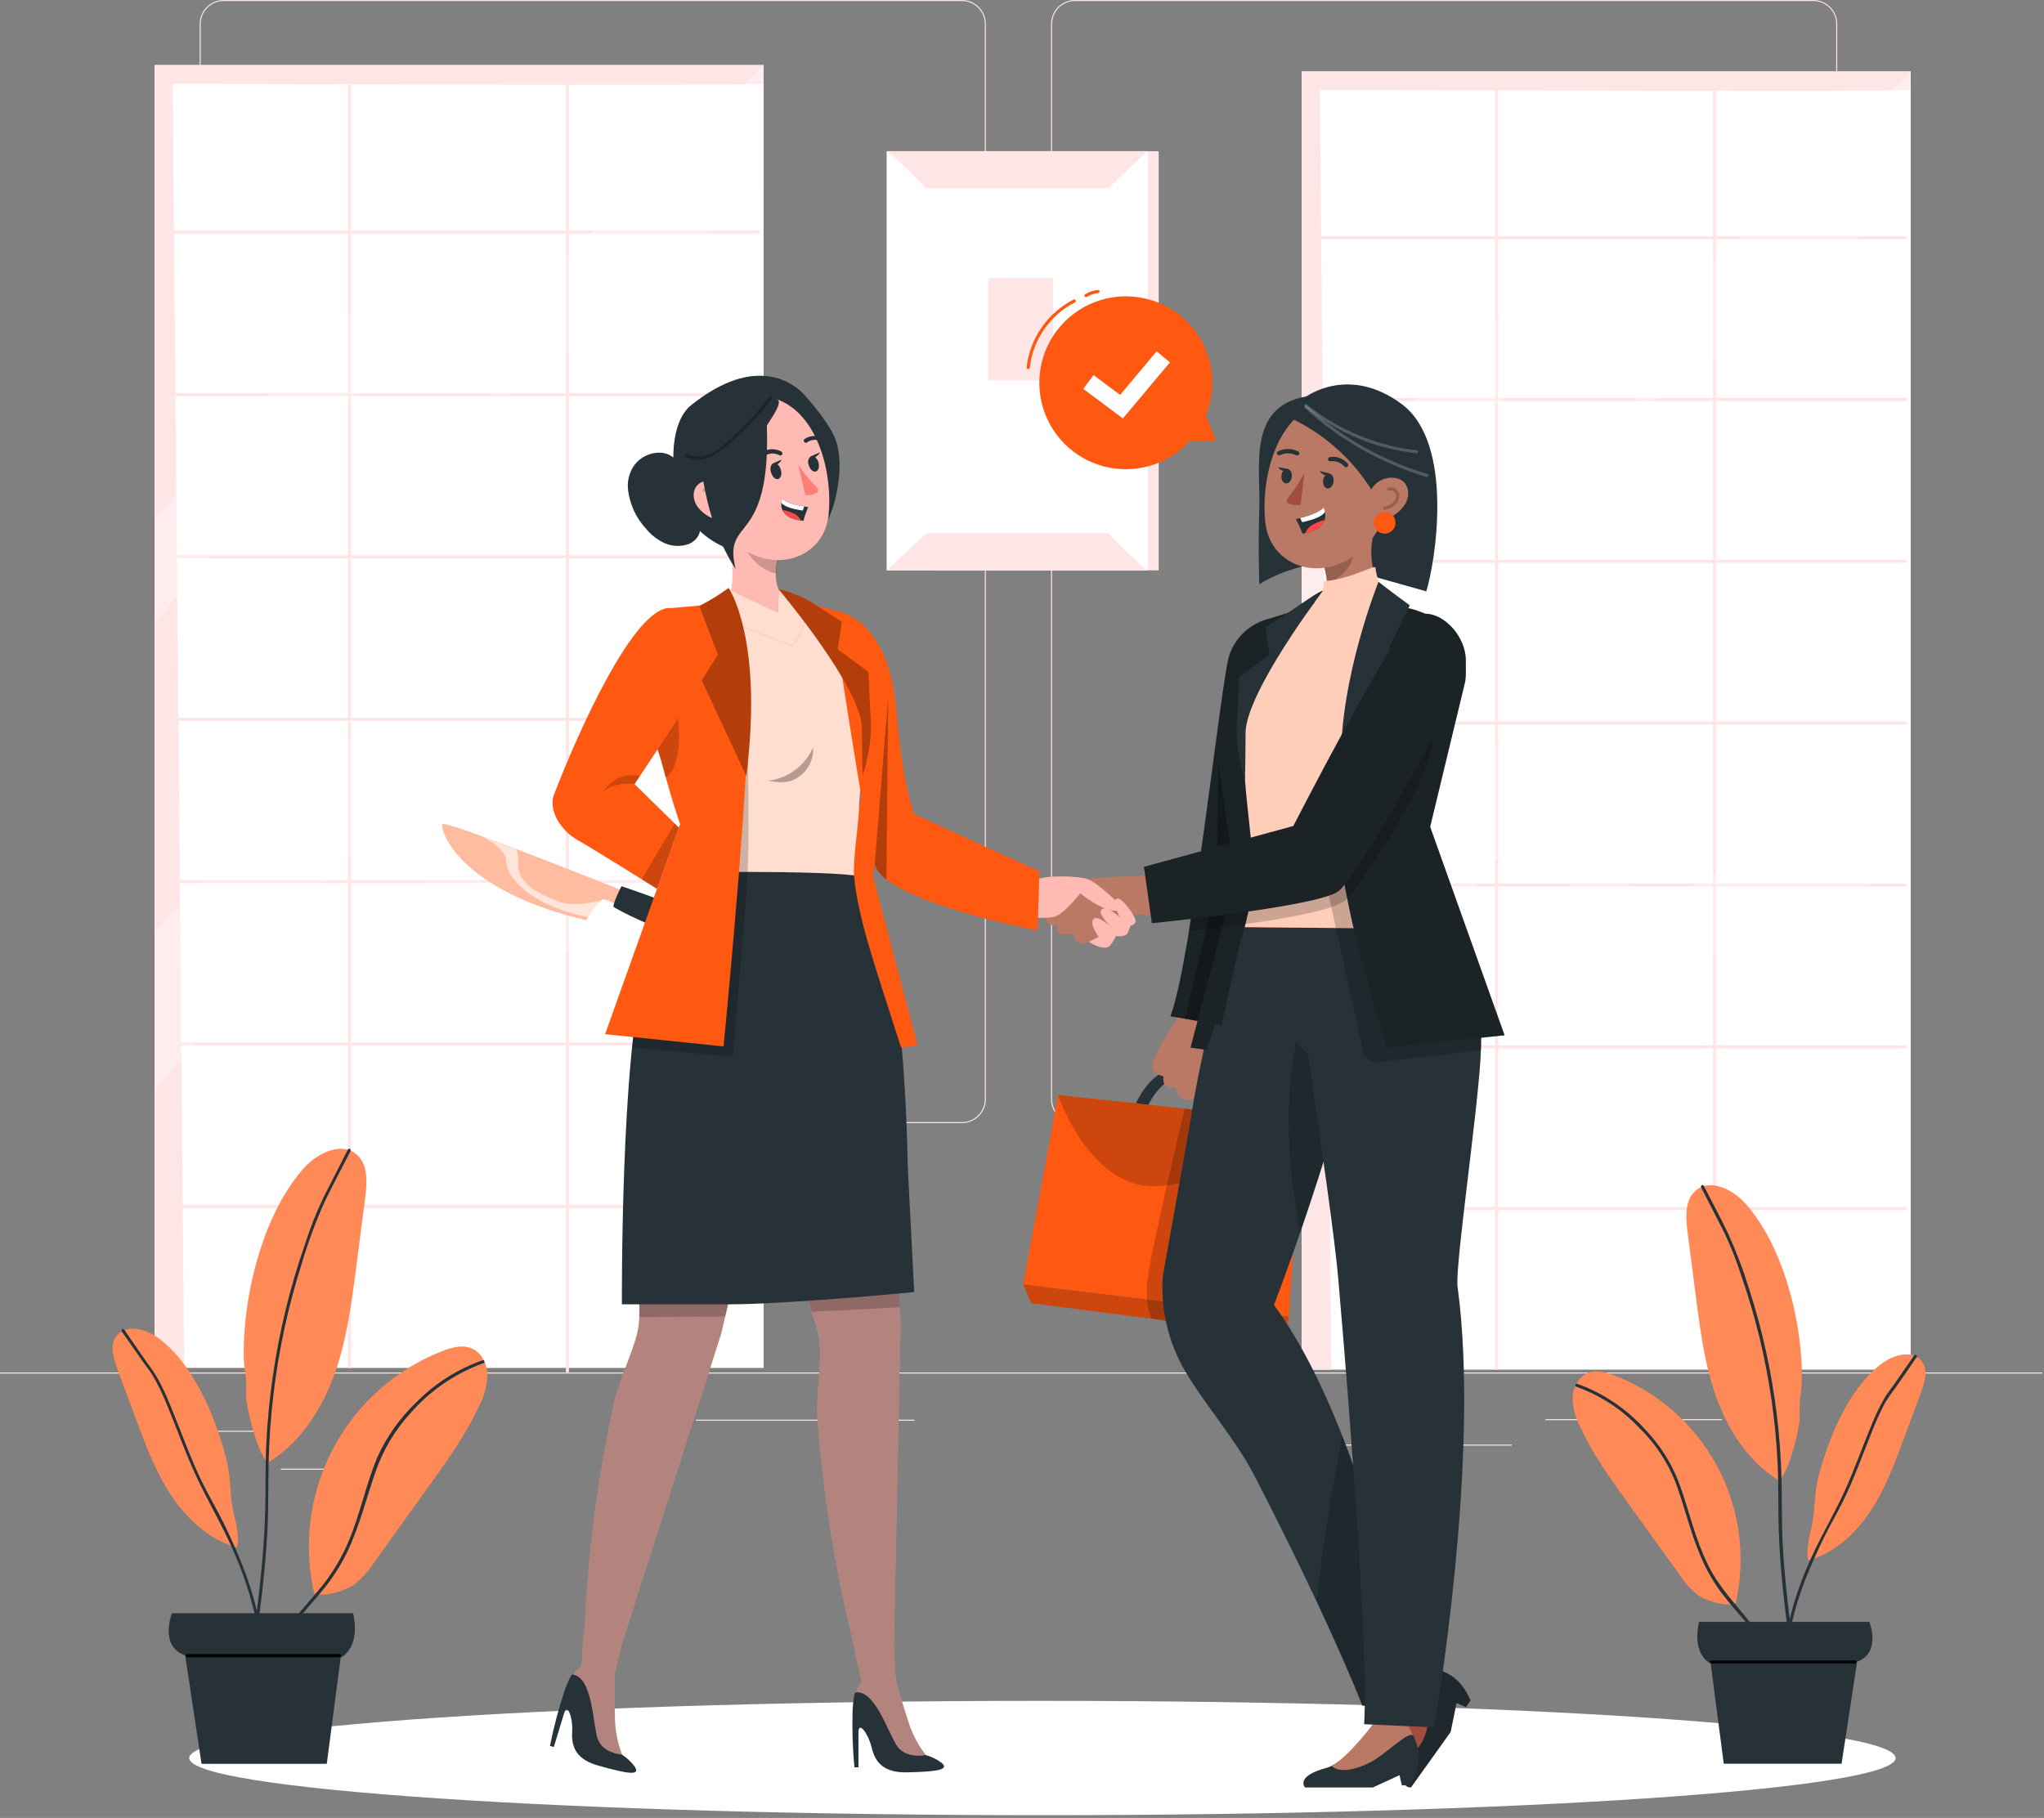 <svg width="326" height="290" viewBox="0 0 326 290" fill="none" xmlns="http://www.w3.org/2000/svg">
<rect x="0" y="0" width="326" height="290" fill="#808080" stroke="none"/>
<g clip-path="url(#clip0_2_5027)">
<path d="M289.205 179.157H171.45C170.438 179.155 169.468 178.752 168.752 178.037C168.037 177.321 167.634 176.351 167.632 175.339V3.818C167.634 2.806 168.037 1.836 168.752 1.12C169.468 0.404 170.438 0.002 171.45 0L289.205 0C290.217 0.002 291.187 0.404 291.902 1.12C292.618 1.836 293.021 2.806 293.022 3.818V175.339C293.021 176.351 292.618 177.321 291.902 178.037C291.187 178.752 290.217 179.155 289.205 179.157ZM171.45 0.163C170.481 0.165 169.552 0.55 168.867 1.235C168.182 1.92 167.797 2.849 167.795 3.818V175.339C167.797 176.308 168.182 177.237 168.867 177.922C169.552 178.607 170.481 178.992 171.45 178.994H289.205C290.174 178.994 291.104 178.609 291.789 177.923C292.474 177.238 292.859 176.308 292.859 175.339V3.818C292.859 2.848 292.474 1.919 291.789 1.233C291.104 0.548 290.174 0.163 289.205 0.163H171.45Z" fill="#FFE6E6"/>
<path d="M153.417 179.157H35.669C34.655 179.157 33.684 178.755 32.967 178.039C32.25 177.323 31.846 176.352 31.844 175.339V3.818C31.846 2.805 32.25 1.834 32.967 1.118C33.684 0.402 34.655 -1.47011e-06 35.669 0L153.417 0C154.429 0 155.4 0.402 156.116 1.118C156.832 1.834 157.235 2.805 157.235 3.818V175.339C157.235 176.352 156.832 177.323 156.116 178.039C155.4 178.755 154.429 179.157 153.417 179.157ZM35.669 0.163C34.699 0.163 33.768 0.548 33.082 1.233C32.395 1.918 32.009 2.848 32.007 3.818V175.339C32.009 176.309 32.395 177.239 33.082 177.924C33.768 178.609 34.699 178.994 35.669 178.994H153.417C153.897 178.994 154.372 178.899 154.815 178.716C155.259 178.532 155.662 178.263 156.001 177.923C156.341 177.584 156.61 177.181 156.793 176.738C156.977 176.294 157.072 175.819 157.072 175.339V3.818C157.072 3.338 156.977 2.862 156.793 2.419C156.61 1.976 156.341 1.573 156.001 1.233C155.662 0.894 155.259 0.625 154.815 0.441C154.372 0.257 153.897 0.163 153.417 0.163H35.669Z" fill="#FFE6E6"/>
<path d="M325.74 218.941H0V219.104H325.74V218.941Z" fill="#FFE6E6"/>
<path d="M44.125 228.234H33.662V228.397H44.125V228.234Z" fill="#FFE6E6"/>
<path d="M145.853 226.469H110.979V226.632H145.853V226.469Z" fill="#FFE6E6"/>
<path d="M68.392 234.285H44.776V234.448H68.392V234.285Z" fill="#FFE6E6"/>
<path d="M274.625 226.383H246.487V226.546H274.625V226.383Z" fill="#FFE6E6"/>
<path d="M284.553 226.383H280.429V226.546H284.553V226.383Z" fill="#FFE6E6"/>
<path d="M241.113 230.441H206.004V230.604H241.113V230.441Z" fill="#FFE6E6"/>
<path d="M184.799 24.129H149.339V90.984H184.799V24.129Z" fill="#FFE6E6"/>
<path d="M183.066 24.129H141.41V90.984H183.066V24.129Z" fill="white"/>
<path d="M176.707 30.074H147.736V85.053H176.707V30.074Z" fill="white"/>
<path d="M141.41 24.105C141.918 24.105 147.736 30.047 147.736 30.047H176.714L183.066 24.105H141.41Z" fill="#FFE6E6"/>
<path d="M183.066 90.986C182.551 90.986 176.733 85.051 176.733 85.051H147.756L141.41 90.986H183.066Z" fill="#FFE6E6"/>
<path d="M167.958 44.387H157.645V60.68H167.958V44.387Z" fill="#FFE6E6"/>
<path d="M304.742 11.395H207.607V218.487H304.742V11.395Z" fill="white"/>
<path d="M238.441 11.61V218.331C238.451 218.389 238.481 218.441 238.525 218.479C238.57 218.517 238.627 218.538 238.686 218.538C238.744 218.538 238.801 218.517 238.846 218.479C238.891 218.441 238.921 218.389 238.93 218.331V11.61C238.921 11.552 238.891 11.499 238.846 11.461C238.801 11.423 238.744 11.402 238.686 11.402C238.627 11.402 238.57 11.423 238.525 11.461C238.481 11.499 238.451 11.552 238.441 11.61Z" fill="#FFE6E6"/>
<path d="M273.211 11.727V219.028C273.22 219.086 273.25 219.138 273.295 219.176C273.34 219.214 273.397 219.235 273.455 219.235C273.514 219.235 273.571 219.214 273.616 219.176C273.66 219.138 273.69 219.086 273.7 219.028V11.727C273.69 11.669 273.66 11.616 273.616 11.578C273.571 11.54 273.514 11.52 273.455 11.52C273.397 11.52 273.34 11.54 273.295 11.578C273.25 11.616 273.22 11.669 273.211 11.727Z" fill="#FFE6E6"/>
<path d="M208.063 38.164H303.909C303.967 38.155 304.019 38.125 304.057 38.08C304.095 38.036 304.116 37.979 304.116 37.92C304.116 37.861 304.095 37.805 304.057 37.76C304.019 37.715 303.967 37.685 303.909 37.676H208.063C208.005 37.685 207.952 37.715 207.914 37.76C207.876 37.805 207.855 37.861 207.855 37.92C207.855 37.979 207.876 38.036 207.914 38.08C207.952 38.125 208.005 38.155 208.063 38.164Z" fill="#FFE6E6"/>
<path d="M208.063 63.981H303.909C303.967 63.971 304.019 63.941 304.057 63.897C304.095 63.852 304.116 63.795 304.116 63.736C304.116 63.678 304.095 63.621 304.057 63.576C304.019 63.532 303.967 63.502 303.909 63.492H208.063C208.005 63.502 207.952 63.532 207.914 63.576C207.876 63.621 207.855 63.678 207.855 63.736C207.855 63.795 207.876 63.852 207.914 63.897C207.952 63.941 208.005 63.971 208.063 63.981Z" fill="#FFE6E6"/>
<path d="M208.063 89.793H303.909C303.967 89.784 304.019 89.754 304.057 89.709C304.095 89.665 304.116 89.608 304.116 89.549C304.116 89.49 304.095 89.433 304.057 89.389C304.019 89.344 303.967 89.314 303.909 89.305H208.063C208.005 89.314 207.952 89.344 207.914 89.389C207.876 89.433 207.855 89.49 207.855 89.549C207.855 89.608 207.876 89.665 207.914 89.709C207.952 89.754 208.005 89.784 208.063 89.793Z" fill="#FFE6E6"/>
<path d="M208.063 115.606H303.909C303.967 115.596 304.019 115.567 304.057 115.522C304.095 115.477 304.116 115.42 304.116 115.361C304.116 115.303 304.095 115.246 304.057 115.201C304.019 115.156 303.967 115.127 303.909 115.117H208.063C208.005 115.127 207.952 115.156 207.914 115.201C207.876 115.246 207.855 115.303 207.855 115.361C207.855 115.42 207.876 115.477 207.914 115.522C207.952 115.567 208.005 115.596 208.063 115.606Z" fill="#FFE6E6"/>
<path d="M208.063 141.422H303.909C303.967 141.413 304.019 141.383 304.057 141.338C304.095 141.293 304.116 141.237 304.116 141.178C304.116 141.119 304.095 141.062 304.057 141.018C304.019 140.973 303.967 140.943 303.909 140.934H208.063C208.005 140.943 207.952 140.973 207.914 141.018C207.876 141.062 207.855 141.119 207.855 141.178C207.855 141.237 207.876 141.293 207.914 141.338C207.952 141.383 208.005 141.413 208.063 141.422Z" fill="#FFE6E6"/>
<path d="M208.063 167.235H303.909C303.967 167.225 304.019 167.195 304.057 167.151C304.095 167.106 304.116 167.049 304.116 166.99C304.116 166.932 304.095 166.875 304.057 166.83C304.019 166.785 303.967 166.756 303.909 166.746H208.063C208.005 166.756 207.952 166.785 207.914 166.83C207.876 166.875 207.855 166.932 207.855 166.99C207.855 167.049 207.876 167.106 207.914 167.151C207.952 167.195 208.005 167.225 208.063 167.235Z" fill="#FFE6E6"/>
<path d="M208.063 193.047H303.909C303.967 193.038 304.019 193.008 304.057 192.963C304.095 192.918 304.116 192.862 304.116 192.803C304.116 192.744 304.095 192.687 304.057 192.643C304.019 192.598 303.967 192.568 303.909 192.559H208.063C208.005 192.568 207.952 192.598 207.914 192.643C207.876 192.687 207.855 192.744 207.855 192.803C207.855 192.862 207.876 192.918 207.914 192.963C207.952 193.008 208.005 193.038 208.063 193.047Z" fill="#FFE6E6"/>
<path d="M212.33 218.487L210.506 14.333C210.506 14.333 304.742 14.684 304.742 14.333V11.395H207.607V218.487H212.33Z" fill="#FFE6E6"/>
<path opacity="0.3" d="M304.742 11.395C304.742 11.395 268.657 48.373 263.263 48.594C257.869 48.816 256.175 37.994 245.673 45.167C235.171 52.34 207.587 83.422 207.587 83.422V100.133C207.587 100.133 245.503 52.959 251.68 55.044C257.856 57.128 258.481 68.406 267.243 62.001C276.006 55.597 304.742 30.73 304.742 30.73V11.395Z" fill="white"/>
<path opacity="0.3" d="M207.607 149.233C207.607 149.233 241.047 110.594 247.191 116.119C253.334 121.643 254.917 148.693 268.638 141.969C282.358 135.246 304.541 118.601 304.541 118.601V136.81C304.541 136.81 274.748 157.357 261.777 152.536C248.806 147.715 248.142 129.598 243.712 132.243C239.282 134.888 207.607 174.589 207.607 174.589V149.233Z" fill="white"/>
<path d="M121.788 10.383H24.652V218.211H121.788V10.383Z" fill="white"/>
<path d="M55.486 10.598V218.062C55.496 218.12 55.526 218.172 55.571 218.21C55.615 218.248 55.672 218.269 55.731 218.269C55.789 218.269 55.846 218.248 55.891 218.21C55.936 218.172 55.966 218.12 55.975 218.062V10.598C55.966 10.54 55.936 10.488 55.891 10.45C55.846 10.412 55.789 10.391 55.731 10.391C55.672 10.391 55.615 10.412 55.571 10.45C55.526 10.488 55.496 10.54 55.486 10.598Z" fill="#FFE6E6"/>
<path d="M90.256 10.723V218.76C90.265 218.818 90.295 218.871 90.34 218.909C90.385 218.947 90.442 218.968 90.5 218.968C90.559 218.968 90.616 218.947 90.66 218.909C90.705 218.871 90.735 218.818 90.745 218.76V10.723C90.735 10.665 90.705 10.613 90.66 10.575C90.616 10.537 90.559 10.516 90.5 10.516C90.442 10.516 90.385 10.537 90.34 10.575C90.295 10.613 90.265 10.665 90.256 10.723Z" fill="#FFE6E6"/>
<path d="M25.108 37.25H120.954C121.012 37.241 121.064 37.211 121.102 37.166C121.14 37.121 121.161 37.065 121.161 37.006C121.161 36.947 121.14 36.891 121.102 36.846C121.064 36.801 121.012 36.771 120.954 36.762H25.108C25.05 36.771 24.997 36.801 24.959 36.846C24.921 36.891 24.901 36.947 24.901 37.006C24.901 37.065 24.921 37.121 24.959 37.166C24.997 37.211 25.05 37.241 25.108 37.25Z" fill="#FFE6E6"/>
<path d="M25.108 63.192H120.954C121.012 63.182 121.064 63.153 121.102 63.108C121.14 63.063 121.161 63.006 121.161 62.947C121.161 62.889 121.14 62.832 121.102 62.787C121.064 62.742 121.012 62.713 120.954 62.703H25.108C25.05 62.713 24.997 62.742 24.959 62.787C24.921 62.832 24.901 62.889 24.901 62.947C24.901 63.006 24.921 63.063 24.959 63.108C24.997 63.153 25.05 63.182 25.108 63.192Z" fill="#FFE6E6"/>
<path d="M25.108 89.063H120.954C121.012 89.053 121.064 89.024 121.102 88.979C121.14 88.934 121.161 88.877 121.161 88.819C121.161 88.76 121.14 88.703 121.102 88.658C121.064 88.614 121.012 88.584 120.954 88.574H25.108C25.05 88.584 24.997 88.614 24.959 88.658C24.921 88.703 24.901 88.76 24.901 88.819C24.901 88.877 24.921 88.934 24.959 88.979C24.997 89.024 25.05 89.053 25.108 89.063Z" fill="#FFE6E6"/>
<path d="M25.108 114.973H120.954C121.012 114.963 121.064 114.934 121.102 114.889C121.14 114.844 121.161 114.787 121.161 114.729C121.161 114.67 121.14 114.613 121.102 114.568C121.064 114.524 121.012 114.494 120.954 114.484H25.108C25.05 114.494 24.997 114.524 24.959 114.568C24.921 114.613 24.901 114.67 24.901 114.729C24.901 114.787 24.921 114.844 24.959 114.889C24.997 114.934 25.05 114.963 25.108 114.973Z" fill="#FFE6E6"/>
<path d="M25.108 140.875H120.954C121.012 140.866 121.064 140.836 121.102 140.791C121.14 140.747 121.161 140.69 121.161 140.631C121.161 140.572 121.14 140.515 121.102 140.471C121.064 140.426 121.012 140.396 120.954 140.387H25.108C25.05 140.396 24.997 140.426 24.959 140.471C24.921 140.515 24.901 140.572 24.901 140.631C24.901 140.69 24.921 140.747 24.959 140.791C24.997 140.836 25.05 140.866 25.108 140.875Z" fill="#FFE6E6"/>
<path d="M25.108 166.778H120.954C121.012 166.768 121.064 166.738 121.102 166.694C121.14 166.649 121.161 166.592 121.161 166.533C121.161 166.475 121.14 166.418 121.102 166.373C121.064 166.328 121.012 166.299 120.954 166.289H25.108C25.05 166.299 24.997 166.328 24.959 166.373C24.921 166.418 24.901 166.475 24.901 166.533C24.901 166.592 24.921 166.649 24.959 166.694C24.997 166.738 25.05 166.768 25.108 166.778Z" fill="#FFE6E6"/>
<path d="M25.108 192.688H120.954C121.012 192.678 121.064 192.649 121.102 192.604C121.14 192.559 121.161 192.502 121.161 192.444C121.161 192.385 121.14 192.328 121.102 192.283C121.064 192.239 121.012 192.209 120.954 192.199H25.108C25.05 192.209 24.997 192.239 24.959 192.283C24.921 192.328 24.901 192.385 24.901 192.444C24.901 192.502 24.921 192.559 24.959 192.604C24.997 192.649 25.05 192.678 25.108 192.688Z" fill="#FFE6E6"/>
<path d="M29.375 218.244L27.551 13.367C27.551 13.367 121.788 13.718 121.788 13.367V10.383H24.652V218.244H29.375Z" fill="#FFE6E6"/>
<path opacity="0.3" d="M121.788 10.383C121.788 10.383 85.702 47.517 80.308 47.719C74.914 47.921 73.22 37.08 62.737 44.299C52.255 51.517 24.652 82.684 24.652 82.684V99.46C24.652 99.46 62.542 52.117 68.744 54.188C74.946 56.26 75.526 67.583 84.288 61.172C93.051 54.762 121.788 29.764 121.788 29.764V10.383Z" fill="white"/>
<path opacity="0.3" d="M24.652 148.72C24.652 148.72 58.092 109.937 64.236 115.494C70.379 121.051 71.962 148.192 85.683 141.436C99.403 134.68 121.586 117.983 121.586 117.983V136.224C121.586 136.224 91.793 156.837 78.829 152.003C65.865 147.169 65.187 128.993 60.757 131.631C56.327 134.27 24.652 174.134 24.652 174.134V148.72Z" fill="white"/>
<path d="M302.332 280.441C302.332 285.47 241.412 289.562 166.258 289.562C91.103 289.562 30.177 285.483 30.177 280.441C30.177 275.399 91.103 271.32 166.258 271.32C241.412 271.32 302.332 275.412 302.332 280.441Z" fill="white"/>
<path d="M288.605 248.867C288.508 249.114 288.182 248.639 288.286 247.199C288.364 246.258 288.521 245.325 288.755 244.411C289.622 241.075 289.192 238.775 290.058 235.44C291.719 229.075 295.029 221.153 300.384 217.342C302.247 216.039 305.192 215.342 306.541 217.185C307.544 218.567 306.99 220.488 306.391 222.091C305.461 224.606 304.525 227.123 303.583 229.642C302.117 233.596 300.625 237.596 298.286 241.108C295.948 244.619 292.638 247.662 288.605 248.867Z" fill="#FF5811"/>
<g opacity="0.3">
<path d="M288.605 248.867C288.508 249.114 288.182 248.639 288.286 247.199C288.364 246.258 288.521 245.325 288.755 244.411C289.622 241.075 289.192 238.775 290.058 235.44C291.719 229.075 295.029 221.153 300.384 217.342C302.247 216.039 305.192 215.342 306.541 217.185C307.544 218.567 306.99 220.488 306.391 222.091C305.461 224.606 304.525 227.123 303.583 229.642C302.117 233.596 300.625 237.596 298.286 241.108C295.948 244.619 292.638 247.662 288.605 248.867Z" fill="white"/>
</g>
<path d="M285.589 259.786C286.234 256.765 287.157 253.81 288.345 250.958C289.146 249.004 290.039 247.05 290.996 245.095C291.954 243.141 293.107 241.232 294.065 239.232C295.765 235.746 297.062 232.066 298.508 228.495C299.108 226.939 299.793 225.417 300.56 223.935C301.066 223.093 301.62 222.282 302.221 221.505C303.407 219.844 304.547 218.15 305.707 216.469C305.883 216.215 305.459 215.967 305.283 216.228L302.078 220.854C301.596 221.557 301.049 222.215 300.606 222.951C299.83 224.288 299.153 225.679 298.579 227.114C297.042 230.763 295.752 234.509 294.091 238.105C292.286 242.014 290.058 245.662 288.377 249.616C286.956 252.849 285.865 256.217 285.12 259.669C285.055 259.975 285.53 260.105 285.589 259.799V259.786Z" fill="#263238"/>
<path d="M276.827 255.715C278.491 248.367 277.464 240.666 273.933 234.011C270.401 227.356 264.6 222.188 257.582 219.447C256.188 218.9 254.598 218.457 253.211 219.03C251.823 219.603 250.885 221.304 250.82 222.906C250.847 224.517 251.251 226.099 251.999 227.525C253.992 231.929 256.826 235.838 259.634 239.747C262.442 243.656 265.152 247.422 267.914 251.252C268.72 252.526 269.748 253.645 270.95 254.555C272.208 255.383 275.511 256.431 276.814 255.702" fill="#FF5811"/>
<g opacity="0.3">
<path d="M276.827 255.715C278.491 248.367 277.464 240.666 273.933 234.011C270.401 227.356 264.6 222.188 257.582 219.447C256.188 218.9 254.598 218.457 253.211 219.03C251.823 219.603 250.885 221.304 250.82 222.906C250.847 224.517 251.251 226.099 251.999 227.525C253.992 231.929 256.826 235.838 259.634 239.747C262.442 243.656 265.152 247.422 267.914 251.252C268.72 252.526 269.748 253.645 270.95 254.555C272.208 255.383 275.511 256.431 276.814 255.702" fill="white"/>
</g>
<path d="M283.876 236.092C285.582 234.216 287.068 227.323 287.035 226.163C286.905 221.603 287.485 222.991 287.361 218.404C287.113 209.648 284.188 198.541 278.371 191.993C276.358 189.72 272.735 187.954 270.436 189.941C268.716 191.433 268.866 194.098 269.133 196.352C269.589 199.9 270.047 203.446 270.507 206.99C271.23 212.567 271.967 218.196 273.947 223.46C275.928 228.724 279.296 233.649 284.175 236.431" fill="#FF5811"/>
<g opacity="0.3">
<path d="M283.876 236.092C285.582 234.216 287.068 227.323 287.035 226.163C286.905 221.603 287.485 222.991 287.361 218.404C287.113 209.648 284.188 198.541 278.371 191.993C276.358 189.72 272.735 187.954 270.436 189.941C268.716 191.433 268.866 194.098 269.133 196.352C269.589 199.9 270.047 203.446 270.507 206.99C271.23 212.567 271.967 218.196 273.947 223.46C275.928 228.724 279.296 233.649 284.175 236.431" fill="white"/>
</g>
<path d="M283.556 272.81C284.911 268.614 283.133 264.217 280.683 260.81C277.96 257.025 274.52 253.898 272.429 249.663C270.338 245.428 269.387 240.972 267.823 236.633C266.616 233.444 264.779 230.531 262.422 228.066C259.463 224.76 255.726 222.244 251.549 220.744C251.25 220.646 251.119 221.115 251.419 221.219C255.215 222.577 258.639 224.809 261.413 227.734C263.908 230.157 265.87 233.075 267.172 236.301C268.644 240.21 269.556 244.327 271.204 248.191C272.078 250.284 273.202 252.264 274.553 254.087C275.791 255.728 277.159 257.253 278.501 258.829C281.661 262.614 284.736 267.592 283.061 272.699C282.964 272.999 283.439 273.123 283.53 272.83L283.556 272.81Z" fill="#263238"/>
<path d="M287.302 274.132C286.788 267.989 285.85 261.897 285.146 255.773C284.775 252.555 284.495 249.324 284.312 246.086C284.143 242.646 284.227 239.206 284.136 235.76C283.952 228.992 283.13 222.256 281.68 215.642C280.946 212.281 280.049 208.958 278.99 205.675C278.048 202.607 276.908 199.604 275.576 196.684C274.371 194.143 273.015 191.668 271.739 189.166C271.595 188.886 271.172 189.134 271.315 189.414L274.983 196.58C276.074 198.881 277.008 201.254 277.778 203.681C278.89 206.886 279.845 210.144 280.644 213.453C282.246 220.078 283.21 226.841 283.524 233.649C283.68 237.095 283.576 240.535 283.687 243.982C283.791 247.239 284.038 250.496 284.377 253.715C285.094 260.523 286.188 267.285 286.762 274.113C286.762 274.425 287.276 274.425 287.25 274.113L287.302 274.132Z" fill="#263238"/>
<path d="M270.976 258.723H298.15C298.15 258.723 300.104 263.68 296.195 265.068L293.713 281.355H274.924L272.84 265.387C272.84 265.387 269.784 264.078 270.976 258.723Z" fill="#263238"/>
<path d="M295.908 264.879H272.97C272.912 264.888 272.859 264.918 272.821 264.963C272.783 265.008 272.762 265.064 272.762 265.123C272.762 265.182 272.783 265.239 272.821 265.283C272.859 265.328 272.912 265.358 272.97 265.368H295.895C295.953 265.358 296.006 265.328 296.044 265.283C296.082 265.239 296.103 265.182 296.103 265.123C296.103 265.064 296.082 265.008 296.044 264.963C296.006 264.918 295.953 264.888 295.895 264.879H295.908Z" fill="black"/>
<path d="M37.584 246.827C37.695 247.094 38.04 246.586 37.929 245.055C37.847 244.055 37.679 243.063 37.428 242.091C36.509 238.547 36.965 236.097 36.046 232.56C34.281 225.791 30.763 217.374 25.069 213.322C23.114 211.921 19.961 211.198 18.554 213.152C17.486 214.625 18.079 216.67 18.71 218.364C19.709 221.044 20.704 223.719 21.694 226.39C23.258 230.592 24.841 234.86 27.323 238.573C29.805 242.286 33.317 245.537 37.61 246.821" fill="#FF5811"/>
<g opacity="0.3">
<path d="M37.584 246.827C37.695 247.094 38.04 246.586 37.929 245.055C37.847 244.055 37.679 243.063 37.428 242.091C36.509 238.547 36.965 236.097 36.046 232.56C34.281 225.791 30.763 217.374 25.069 213.322C23.114 211.921 19.961 211.198 18.554 213.152C17.486 214.625 18.079 216.67 18.71 218.364C19.709 221.044 20.704 223.719 21.694 226.39C23.258 230.592 24.841 234.86 27.323 238.573C29.805 242.286 33.317 245.537 37.61 246.821" fill="white"/>
</g>
<path d="M41.265 258.298C40.567 255.023 39.564 251.821 38.268 248.734C37.46 246.754 36.578 244.799 35.623 242.871C34.554 240.714 33.33 238.649 32.268 236.493C30.398 232.675 29.01 228.675 27.395 224.766C26.783 223.194 26.085 221.656 25.303 220.16C24.763 219.226 24.167 218.325 23.518 217.463C22.268 215.704 21.062 213.913 19.838 212.141C19.662 211.886 19.238 212.141 19.414 212.388L22.802 217.235C23.277 217.919 23.812 218.538 24.255 219.261C25.162 220.778 25.945 222.366 26.593 224.011C28.137 227.698 29.453 231.476 31.108 235.086C32.998 239.255 35.388 243.157 37.206 247.366C38.792 250.907 40.004 254.603 40.822 258.396C40.88 258.702 41.356 258.571 41.291 258.265L41.265 258.298Z" fill="#263238"/>
<path d="M50.099 254.076C48.327 246.269 49.416 238.084 53.168 231.012C56.919 223.939 63.084 218.447 70.542 215.535C72.028 214.955 73.715 214.486 75.187 215.092C76.764 215.743 77.663 217.509 77.734 219.209C77.703 220.922 77.272 222.604 76.477 224.121C74.36 228.779 71.35 232.968 68.366 237.118L59.565 249.379C58.699 250.734 57.595 251.921 56.307 252.884C55.004 253.764 51.46 254.878 50.066 254.102" fill="#FF5811"/>
<g opacity="0.3">
<path d="M50.099 254.076C48.327 246.269 49.416 238.084 53.168 231.012C56.919 223.939 63.084 218.447 70.542 215.535C72.028 214.955 73.715 214.486 75.187 215.092C76.764 215.743 77.663 217.509 77.734 219.209C77.703 220.922 77.272 222.604 76.477 224.121C74.36 228.779 71.35 232.968 68.366 237.118L59.565 249.379C58.699 250.734 57.595 251.921 56.307 252.884C55.004 253.764 51.46 254.878 50.066 254.102" fill="white"/>
</g>
<path d="M42.6 233.232C40.789 231.238 39.212 223.916 39.245 222.685C39.382 217.811 38.763 219.31 38.9 214.437C39.16 205.134 42.275 193.322 48.45 186.365C50.594 183.948 54.444 182.071 56.881 184.182C58.711 185.765 58.555 188.599 58.249 190.997L56.783 202.306C56.014 208.228 55.232 214.215 53.128 219.805C51.024 225.395 47.447 230.639 42.255 233.59" fill="#FF5811"/>
<g opacity="0.3">
<path d="M42.6 233.232C40.789 231.238 39.212 223.916 39.245 222.685C39.382 217.811 38.763 219.31 38.9 214.437C39.16 205.134 42.275 193.322 48.45 186.365C50.594 183.948 54.444 182.071 56.881 184.182C58.711 185.765 58.555 188.599 58.249 190.997L56.783 202.306C56.014 208.228 55.232 214.215 53.128 219.805C51.024 225.395 47.447 230.639 42.255 233.59" fill="white"/>
</g>
<path d="M43.428 272.139C41.916 267.468 44.196 262.667 47.011 258.999C48.483 257.044 50.151 255.298 51.675 253.403C53.09 251.663 54.303 249.768 55.291 247.754C57.33 243.572 58.399 239.05 59.936 234.666C61.134 231.236 63.02 228.088 65.48 225.415C68.61 221.816 72.609 219.077 77.096 217.46C77.389 217.363 77.266 216.887 76.966 216.991C73.002 218.383 69.407 220.658 66.451 223.643C63.788 226.168 61.648 229.192 60.151 232.542C58.314 236.927 57.421 241.663 55.532 246.021C54.509 248.421 53.177 250.676 51.571 252.732C50.06 254.653 48.372 256.438 46.861 258.367C43.845 262.23 41.323 267.299 42.952 272.269C43.05 272.563 43.525 272.439 43.428 272.139Z" fill="#263238"/>
<path d="M39.493 273.681C40.033 267.232 41.017 260.828 41.76 254.404C42.144 251.055 42.464 247.707 42.639 244.339C42.841 240.697 42.763 237.062 42.841 233.42C43 226.145 43.855 218.902 45.395 211.791C46.164 208.273 47.096 204.798 48.19 201.367C49.18 198.03 50.397 194.765 51.832 191.595C53.135 188.911 54.548 186.279 55.91 183.621C56.053 183.341 55.63 183.093 55.486 183.373L51.578 191.041C50.446 193.423 49.475 195.878 48.672 198.39C47.454 201.875 46.405 205.426 45.538 209.015C43.864 215.939 42.841 223.003 42.483 230.117C42.288 233.863 42.398 237.609 42.288 241.355C42.183 244.801 41.929 248.241 41.571 251.674C40.822 259.016 39.617 266.306 39.011 273.668C39.011 273.981 39.473 273.974 39.499 273.668L39.493 273.681Z" fill="#263238"/>
<path d="M56.314 257.336H27.434C27.434 257.336 25.323 262.606 29.538 264.085L32.144 281.369H52.118L54.333 264.431C54.333 264.431 57.578 262.997 56.314 257.336Z" fill="#263238"/>
<path d="M29.812 264.352H54.177C54.235 264.342 54.288 264.313 54.326 264.268C54.364 264.223 54.385 264.166 54.385 264.108C54.385 264.049 54.364 263.992 54.326 263.947C54.288 263.903 54.235 263.873 54.177 263.863H29.812C29.754 263.873 29.701 263.903 29.663 263.947C29.625 263.992 29.604 264.049 29.604 264.108C29.604 264.166 29.625 264.223 29.663 264.268C29.701 264.313 29.754 264.342 29.812 264.352Z" fill="black"/>
<path d="M184.564 48.211C182.222 47.298 179.674 47.043 177.197 47.473C174.72 47.903 172.408 49.001 170.51 50.65C168.613 52.299 167.202 54.435 166.43 56.828C165.658 59.221 165.555 61.779 166.132 64.225C166.709 66.672 167.943 68.915 169.702 70.711C171.461 72.507 173.678 73.789 176.112 74.416C178.547 75.044 181.106 74.994 183.514 74.273C185.923 73.551 188.088 72.185 189.776 70.322H193.919L192.323 66.251C192.323 66.179 192.388 66.114 192.414 66.035C193.733 62.63 193.648 58.841 192.176 55.5C190.704 52.158 187.967 49.536 184.564 48.211Z" fill="#FF5811"/>
<path d="M163.984 58.633C164.239 56.393 165.045 54.251 166.328 52.397C167.611 50.544 169.332 49.036 171.339 48.008" stroke="#FF5811" stroke-width="0.5" stroke-linecap="round" stroke-linejoin="round"/>
<path d="M173.202 47.148C173.791 46.8 174.445 46.578 175.124 46.496" stroke="#FF5811" stroke-width="0.5" stroke-linecap="round" stroke-linejoin="round"/>
<path d="M179.092 66.749L172.772 62.039L174.414 59.837L178.655 62.99L184.479 56.039L186.59 57.811L179.092 66.749Z" fill="white"/>
<path d="M139.208 114.659C139.216 112.439 138.679 110.252 137.645 108.288L131.99 97.525C130.576 97.349 129.071 97.18 127.67 97.056C123.016 96.776 118.349 96.789 113.696 97.095C111.229 97.481 108.837 98.243 106.602 99.356C105.86 100.183 105.342 101.185 105.097 102.268C104.852 103.352 104.887 104.48 105.201 105.545C110.413 122.757 111.331 131.506 110.758 139.155C120.315 140.393 135.625 142.712 138.583 140.985C134.674 125.637 139.195 121.174 139.208 114.659Z" fill="#FF5811"/>
<path opacity="0.8" d="M139.208 114.659C139.216 112.439 138.679 110.252 137.645 108.288L131.99 97.525C130.576 97.349 129.071 97.18 127.67 97.056C123.016 96.776 118.349 96.789 113.696 97.095C111.229 97.481 108.837 98.243 106.602 99.356C105.86 100.183 105.342 101.185 105.097 102.268C104.852 103.352 104.887 104.48 105.201 105.545C110.413 122.757 111.331 131.506 110.758 139.155C120.315 140.393 135.625 142.712 138.583 140.985C134.674 125.637 139.195 121.174 139.208 114.659Z" fill="white"/>
<g opacity="0.3">
<path d="M122.511 124.549C124.066 124.365 125.546 123.776 126.803 122.843C128.06 121.909 129.051 120.662 129.677 119.227C129.736 120.145 129.555 121.062 129.151 121.889C128.748 122.716 128.137 123.424 127.377 123.943C125.729 125.09 124.152 124.81 122.485 124.549" fill="black"/>
</g>
<path d="M166.811 144.929C166.811 144.929 166.336 147.073 167.411 147.431C168.486 147.789 168.779 147.431 168.779 147.431C168.779 147.431 168.062 148.982 169.489 149.04C170.164 149.081 170.84 149.081 171.515 149.04C171.515 149.04 170.798 150.05 172.466 150.467C174.134 150.884 180.46 145.822 180.46 145.822L183.854 146.063L183.066 139.691C183.066 139.691 173.776 139.867 172.883 140.408C171.99 140.949 166.811 144.929 166.811 144.929Z" fill="#B97964"/>
<path d="M163.599 139.691C163.951 139.934 164.351 140.097 164.772 140.169C165.193 140.241 165.624 140.22 166.036 140.108C167.339 139.691 171.756 139.685 173.424 140.226C175.092 140.766 178.955 144.636 178.955 144.636C178.955 144.636 178.896 145.705 176.811 145.112C174.727 144.519 172.29 142.506 172.29 142.506C172.29 142.506 169.684 145.893 168.121 146.252C166.557 146.61 163.599 146.252 163.599 146.252V139.691Z" fill="#FFBAB3"/>
<path d="M180.343 147.637C180.526 147.623 180.701 147.553 180.843 147.437C180.985 147.32 181.088 147.162 181.137 146.985C181.268 146.412 178.883 142.92 178.088 143.363C177.294 143.806 178.616 146.366 178.616 146.366C178.616 146.366 176.499 144.321 175.704 145.063C174.909 145.806 177.411 148.047 177.411 148.047C177.411 148.047 175.039 145.799 174.375 146.64C173.71 147.48 175.248 149.448 175.248 149.448L173.658 150.243C173.658 150.243 176.264 151.923 177.092 150.777C177.443 150.328 177.738 149.838 177.971 149.317C177.971 149.317 179.567 149.578 179.873 148.783C180.18 147.988 180.343 147.637 180.343 147.637Z" fill="#FFBAB3"/>
<path d="M210.428 89.531C210.011 89.928 204.721 90.658 200.851 93.212C200.851 93.212 200.636 87.687 200.851 81.068C201.066 74.449 198.897 64.853 208.382 63.237C208.382 63.237 215.21 58.194 223.614 64.501C232.018 70.807 228.91 89.798 227.477 94.332L210.428 89.531Z" fill="#263238"/>
<path d="M211.294 67.669C211.294 67.669 205.372 77.239 204.962 80.282C202.792 81.956 201.483 78.282 201.789 73.454C202.05 69.506 204.317 65.337 207.802 63.969C212.708 62.04 211.294 67.669 211.294 67.669Z" fill="#263238"/>
<path d="M219.366 84.469L212.382 88.247L210.949 89.661C211.303 90.683 211.535 91.744 211.639 92.821C211.744 94.156 210.506 95.159 209.548 96.026C208.174 96.717 210.851 103.049 210.851 103.049L219.907 93.674C218.187 89.531 218.617 86.182 219.366 84.469Z" fill="#B97964"/>
<path opacity="0.2" d="M211.659 93.213C213.614 92.262 215.855 90.503 215.796 88.269C215.781 87.453 215.67 86.641 215.464 85.852L211.223 90.555C211.46 91.424 211.607 92.314 211.659 93.213Z" fill="black"/>
<path d="M222.35 74.706C221.112 81.67 220.734 84.634 216.806 88.002C210.89 93.077 202.675 90.504 201.822 83.442C201.053 77.077 203.203 66.764 210.337 64.399C217.366 62.054 223.581 67.754 222.35 74.706Z" fill="#B97964"/>
<path d="M212.701 76.719C212.662 77.37 212.258 77.917 211.796 77.93C211.333 77.943 210.988 77.409 211.021 76.751C211.053 76.093 211.464 75.552 211.926 75.539C212.389 75.526 212.734 76.061 212.701 76.719Z" fill="#263238"/>
<path d="M206.037 75.886C206.037 76.537 205.665 77.071 205.203 77.111C204.74 77.15 204.369 76.654 204.369 76.016C204.369 75.378 204.74 74.83 205.203 74.791C205.665 74.752 206.037 75.247 206.037 75.886Z" fill="#263238"/>
<path d="M214.675 74.543C214.63 74.544 214.585 74.535 214.544 74.517C214.502 74.499 214.465 74.472 214.434 74.439C214.161 74.12 213.812 73.874 213.42 73.724C213.027 73.574 212.603 73.524 212.187 73.579C212.144 73.589 212.099 73.589 212.056 73.58C212.013 73.571 211.972 73.553 211.937 73.527C211.901 73.501 211.871 73.468 211.849 73.43C211.827 73.392 211.813 73.35 211.809 73.306C211.797 73.214 211.821 73.121 211.876 73.046C211.93 72.971 212.011 72.919 212.102 72.902C212.628 72.823 213.165 72.879 213.664 73.063C214.163 73.248 214.607 73.555 214.956 73.957C215.014 74.028 215.042 74.118 215.035 74.209C215.028 74.301 214.985 74.385 214.916 74.446C214.852 74.508 214.765 74.544 214.675 74.543Z" fill="#263238"/>
<path d="M203.854 72.583C203.776 72.552 203.712 72.491 203.678 72.413C203.661 72.372 203.652 72.327 203.652 72.281C203.652 72.236 203.662 72.191 203.68 72.15C203.699 72.108 203.725 72.071 203.759 72.04C203.792 72.009 203.831 71.986 203.874 71.97C204.38 71.734 204.933 71.617 205.491 71.63C206.05 71.642 206.597 71.783 207.092 72.042C207.13 72.066 207.162 72.097 207.186 72.133C207.211 72.17 207.228 72.211 207.236 72.255C207.244 72.298 207.243 72.343 207.233 72.386C207.223 72.429 207.204 72.469 207.177 72.505C207.122 72.58 207.041 72.633 206.949 72.652C206.858 72.671 206.763 72.656 206.682 72.609C206.285 72.414 205.85 72.313 205.408 72.313C204.967 72.313 204.531 72.414 204.134 72.609C204.041 72.636 203.941 72.627 203.854 72.583Z" fill="#263238"/>
<path d="M204.747 66.202C206.382 63.186 212.565 60.606 219.392 63.929C229.614 67.942 223.822 84.555 220.865 81.069C220.12 80.195 219.441 79.267 218.832 78.294C215.512 72.905 210.596 68.683 204.766 66.215L204.747 66.202Z" fill="#263238"/>
<path d="M223.985 80.599C223.565 81.213 223.027 81.738 222.403 82.144C221.779 82.55 221.082 82.829 220.35 82.964C218.454 83.277 217.744 80.208 218.539 78.404C218.907 77.59 219.554 76.935 220.363 76.557C221.171 76.178 222.089 76.101 222.949 76.339C224.695 76.873 225.073 79.036 223.985 80.599Z" fill="#B97964"/>
<path d="M208.063 75.434C207.307 76.878 206.403 78.241 205.366 79.499C205.311 79.563 205.271 79.638 205.251 79.72C205.23 79.802 205.229 79.888 205.247 79.97C205.266 80.052 205.303 80.129 205.357 80.194C205.41 80.26 205.478 80.311 205.555 80.346C206.151 80.58 206.8 80.645 207.431 80.535L208.063 75.434Z" fill="#A24E3F"/>
<path d="M212.07 75.525L210.454 75.141C210.454 75.141 211.333 76.346 212.07 75.525Z" fill="#263238"/>
<path d="M205.437 74.81L203.802 74.523C204.564 75.442 205.216 75.09 205.437 74.81Z" fill="#263238"/>
<path opacity="0.2" d="M221.503 78.027C221.781 77.948 222.079 77.979 222.335 78.114C222.591 78.249 222.785 78.476 222.878 78.75C223.086 79.356 222.695 80.705 220.845 81.069" stroke="black" stroke-width="0.5" stroke-linecap="round" stroke-linejoin="round"/>
<path d="M206.675 82.801C207.085 83.554 207.44 84.335 207.737 85.139L208.18 85.055C210.193 84.638 210.988 83.752 211.262 82.957C211.387 82.552 211.412 82.123 211.333 81.706C211.301 81.467 211.233 81.234 211.131 81.016C210.2 81.876 208.356 82.403 207.359 82.644C206.942 82.736 206.675 82.801 206.675 82.801Z" fill="#263238"/>
<path d="M207.359 82.646L207.685 83.297C209.581 82.9 210.864 82.372 211.333 81.675C211.301 81.436 211.233 81.203 211.131 80.984C210.2 81.877 208.356 82.405 207.359 82.646Z" fill="white"/>
<path d="M208.18 85.055C210.193 84.638 210.988 83.752 211.262 82.957C210.499 83.13 209.774 83.436 209.118 83.863C208.687 84.15 208.358 84.568 208.18 85.055Z" fill="#FF4749"/>
<path d="M222.578 83.388C222.578 83.732 222.476 84.068 222.285 84.354C222.094 84.64 221.822 84.863 221.504 84.995C221.186 85.127 220.837 85.161 220.499 85.094C220.162 85.027 219.852 84.861 219.608 84.618C219.365 84.375 219.2 84.065 219.132 83.727C219.065 83.39 219.1 83.04 219.231 82.722C219.363 82.404 219.586 82.133 219.872 81.942C220.158 81.751 220.494 81.648 220.838 81.648C221.067 81.648 221.294 81.692 221.505 81.779C221.717 81.866 221.909 81.994 222.07 82.156C222.232 82.318 222.36 82.51 222.447 82.721C222.534 82.933 222.579 83.159 222.578 83.388Z" fill="#FF5811"/>
<g opacity="0.2">
<path d="M208.122 65.109C213.679 70.181 220.311 73.932 227.523 76.079C227.585 76.097 227.651 76.088 227.708 76.057C227.764 76.025 227.805 75.972 227.822 75.91C227.84 75.848 227.831 75.781 227.8 75.725C227.768 75.669 227.715 75.628 227.653 75.61C220.526 73.481 213.971 69.774 208.473 64.763C208.239 64.548 207.894 64.894 208.128 65.109H208.122Z" fill="white"/>
</g>
<g opacity="0.2">
<path d="M208.063 64.847C213.183 68.997 219.388 71.589 225.939 72.313C226.252 72.313 226.252 71.857 225.939 71.825C219.517 71.11 213.434 68.566 208.415 64.496C208.167 64.3 207.822 64.645 208.063 64.841V64.847Z" fill="white"/>
</g>
<path d="M163.196 204.875L164.479 207.891L205.04 213.11L205.555 210.002L163.196 204.875Z" fill="#FF5811"/>
<path opacity="0.2" d="M163.196 204.875L164.479 207.891L205.04 213.11L205.555 210.002L163.196 204.875Z" fill="black"/>
<path d="M181.17 176.004C181.17 176.004 183.652 170.141 188.206 170.441C192.76 170.74 194.343 177.737 194.343 177.737L191.783 177.353C191.783 177.353 191.6 172.083 188.375 171.926C185.15 171.77 183.027 176.487 183.027 176.487L181.502 176.017" fill="#263238"/>
<path d="M163.196 204.877L163.867 201.209L168.753 174.668L207.607 178.85L205.555 210.004L163.196 204.877Z" fill="#FF5811"/>
<path d="M187.437 163.097C186.916 163.391 184.473 167.769 184.043 168.961C183.613 170.153 183.678 170.876 184.225 171.156C184.631 171.395 185.07 171.571 185.528 171.677C185.678 171.677 185.216 172.889 186.18 173.28C187.144 173.671 187.567 173.482 187.567 173.482C187.567 173.482 187.652 175.156 188.87 175.397C190.089 175.638 190.453 175.019 190.655 175.059C190.857 175.098 191.502 173.019 191.502 173.019L193.177 174.772C193.553 174.163 193.844 173.505 194.043 172.817C194.427 171.593 193.795 168.446 193.795 168.446L192.668 165.742L192.909 161.508C192.909 161.508 187.887 161.762 187.874 161.879C187.861 161.996 187.437 163.097 187.437 163.097Z" fill="#B97964"/>
<path opacity="0.2" d="M168.733 174.668C168.733 174.668 173.945 190.082 184.877 189.209C195.809 188.336 207.587 178.85 207.587 178.85" fill="black"/>
<path opacity="0.2" d="M188.962 176.844C188.962 176.844 183.463 199.717 183.007 204.317C182.551 208.916 183.763 210.375 183.763 210.375L195.196 212.141L198.415 177.736L188.962 176.844Z" fill="black"/>
<path d="M234.533 271.248L233.803 272.317L232.304 271.665L231.366 276.284L225.047 285.118C225.047 285.118 222.636 285.509 224.532 280.486C224.624 280.239 224.692 279.984 224.734 279.724C225.295 276.721 224.083 270.968 224.083 270.968L227.555 266.121C227.883 266.131 228.21 266.166 228.532 266.225C229.972 266.453 232.819 267.157 234.533 271.248Z" fill="#263238"/>
<path opacity="0.2" d="M234.533 271.248L233.803 272.317L232.304 271.665L231.366 276.284L225.047 285.118C225.047 285.118 222.636 285.509 224.532 280.486C224.624 280.239 224.692 279.984 224.734 279.724C225.295 276.721 224.083 270.968 224.083 270.968L227.555 266.121C227.883 266.131 228.21 266.166 228.532 266.225C229.972 266.453 232.819 267.157 234.533 271.248Z" fill="black"/>
<path d="M228.506 266.22C227.34 266.344 228.363 271.517 227.894 274.422C227.471 277.028 226.357 279.452 224.721 279.706C225.282 276.703 223.255 269.862 223.255 269.862L226.044 265.953C226.044 265.953 227.888 266.116 228.506 266.22Z" fill="#A24E3F"/>
<path d="M224.878 284.786H223.575L223.216 283.183L218.949 285.138H208.154C208.154 285.138 206.441 283.392 211.587 282.004C211.839 281.933 212.083 281.839 212.317 281.724C215.06 280.421 218.962 276.043 218.962 276.043H224.897C225.085 276.311 225.256 276.589 225.412 276.877C226.063 278.18 227.145 280.968 224.878 284.786Z" fill="#263238"/>
<path d="M225.412 276.878C224.63 275.998 221.067 279.862 218.461 281.178C216.128 282.35 213.509 282.865 212.35 281.679C215.092 280.376 219.451 274.422 219.451 274.422L224.213 274.565C224.213 274.565 225.099 276.331 225.412 276.878Z" fill="#B97964"/>
<path d="M214.07 229.026C211.125 221.521 207.555 214.146 203.196 208.178C220.884 161.239 220.33 140.242 220.33 140.242H199.033L196.747 148.066C196.747 148.066 191.424 167.611 189.874 178.829L185.431 203.768V203.84C185.133 209.044 186.379 214.221 189.014 218.719C191.906 223.697 197.027 229.606 199.835 234.967C203.535 242.049 207.001 249.143 209.998 255.489C213.138 262.18 215.698 268.03 217.288 272.095C218.799 272.251 223.353 269.717 224.663 267.424C224.676 267.424 221.451 247.847 214.07 229.026Z" fill="#263238"/>
<path opacity="0.2" d="M207.392 196.617C209.998 187.991 212.604 182.115 213.907 175.704C213.907 174.212 209.249 168.779 206.74 166.199C206.727 166.199 203.685 178.427 207.392 196.617Z" fill="black"/>
<path opacity="0.2" d="M210.011 255.49C213.151 262.181 215.711 268.031 217.301 272.097C218.812 272.253 223.366 269.719 224.676 267.426C224.676 267.426 221.451 247.849 214.07 229.027C212.571 236.799 210.89 246.617 210.011 255.49Z" fill="black"/>
<path d="M204.408 140.668C204.408 140.668 212.519 192.513 213.457 204.188C213.457 204.188 218.467 260.814 217.568 275.049L228.741 275.551C228.741 275.551 236.253 232.664 232.454 205.139C232.122 201.549 235.581 178.148 236.129 168.825C237.432 146.401 227.607 140.238 227.607 140.238L204.408 140.668Z" fill="#263238"/>
<path d="M202.506 98.68C201.047 99.021 199.696 99.723 198.579 100.721C197.461 101.719 196.612 102.982 196.108 104.393C194.805 107.787 190.134 153.254 186.668 162.114L194.825 163.521L205.548 115.566L202.506 98.68Z" fill="#263238"/>
<path opacity="0.3" d="M202.506 98.68C201.047 99.021 199.696 99.723 198.579 100.721C197.461 101.719 196.612 102.982 196.108 104.393C194.805 107.787 190.134 153.254 186.668 162.114L194.825 163.521L205.548 115.566L202.506 98.68Z" fill="black"/>
<path d="M224.676 148.152C225.295 141.09 228.142 123.435 232.461 109.845C233.868 105.422 230.239 99.096 230.239 99.096C230.239 99.096 226.852 99.096 226.259 99.011C225.666 98.927 224.956 98.868 224.265 98.809C222.93 98.698 220.005 95.252 219.366 90.568C219.288 89.982 215.503 92.392 211.164 92.725C211.711 94.679 208.558 96.197 207.822 98.412C207.457 98.451 204.408 98.679 204.05 98.712C204.05 98.712 197.587 106.282 197.235 111.624C197.046 114.608 195.607 115.891 195.763 123.031C195.796 127.878 197.568 141.077 197.887 147.892L224.676 148.152Z" fill="#FF5811"/>
<g opacity="0.7">
<path d="M224.676 148.152C225.295 141.09 228.142 123.435 232.461 109.845C233.868 105.422 230.239 99.096 230.239 99.096C230.239 99.096 226.852 99.096 226.259 99.011C225.666 98.927 224.956 98.868 224.265 98.809C222.93 98.698 220.005 95.252 219.366 90.568C219.288 89.982 215.503 92.392 211.164 92.725C211.711 94.679 208.558 96.197 207.822 98.412C207.457 98.451 204.408 98.679 204.05 98.712C204.05 98.712 197.587 106.282 197.235 111.624C197.046 114.608 195.607 115.891 195.763 123.031C195.796 127.878 197.568 141.077 197.887 147.892L224.676 148.152Z" fill="white"/>
</g>
<path opacity="0.2" d="M211.223 139.688L217.438 167.826C217.552 168.332 217.849 168.779 218.272 169.08C218.696 169.38 219.215 169.514 219.731 169.455L236.253 167.5V164.64L221.738 134.359L211.223 139.688Z" fill="black"/>
<path d="M228.096 131.898L233.705 108.64C234.878 98.991 224.676 97.03 224.676 97.03L219.985 96.457C219.985 96.457 213.561 112.887 213.118 127.363C212.675 141.839 221.229 167.103 221.229 167.103L239.966 165.149L228.096 131.898Z" fill="#263238"/>
<path opacity="0.3" d="M228.096 131.898L233.705 108.64C234.878 98.991 224.676 97.03 224.676 97.03L219.985 96.457C219.985 96.457 213.561 112.887 213.118 127.363C212.675 141.839 221.229 167.103 221.229 167.103L239.966 165.149L228.096 131.898Z" fill="black"/>
<path d="M209.666 96.074C209.666 96.074 201.092 106.993 198.779 115.195C197.255 120.596 200.258 136.14 199.906 140.258C199.333 147.033 196.336 155.333 192.454 167.483L189.887 167.118L196.962 140.218C196.962 140.218 193.704 119.951 194.558 114.882C195.411 109.814 202.506 98.68 202.506 98.68L205.841 97.618L209.666 96.074Z" fill="#263238"/>
<path opacity="0.3" d="M209.666 96.074C209.666 96.074 201.092 106.993 198.779 115.195C197.255 120.596 200.258 136.14 199.906 140.258C199.333 147.033 196.336 155.333 192.454 167.483L189.887 167.118L196.962 140.218C196.962 140.218 193.704 119.951 194.558 114.882C195.411 109.814 202.506 98.68 202.506 98.68L205.841 97.618L209.666 96.074Z" fill="black"/>
<path opacity="0.3" d="M191.007 162.848L196.962 140.216L194.343 121.727L193.984 141.603L188.962 162.503L189.887 162.659" fill="black"/>
<path d="M198.558 124.433C198.558 124.433 196.981 119.794 197.255 115.508C197.529 111.221 197.613 108.022 197.613 108.022L202.473 104.432L201.822 100.048C201.822 100.048 204.167 98.608 206.343 97.136C207.835 96.126 210.604 94.145 210.982 94.263C210.982 94.263 198.721 110.433 198.656 116.863C198.623 123.039 198.558 124.433 198.558 124.433Z" fill="#263238"/>
<path d="M224.852 96.564C224.852 96.564 221.379 94.036 219.861 92.805C219.861 92.805 213.659 108.167 213.887 121.737L224.018 107.456L221.503 103.32L224.852 96.564Z" fill="#263238"/>
<path opacity="0.2" d="M189.659 148.439C189.659 148.439 212.382 146.328 214.871 143.357C217.36 140.387 228.063 125.116 228.65 117.383L208.122 139.689L189.88 145.774L189.659 148.439Z" fill="black"/>
<path d="M182.453 138.282L206.278 131.767C206.278 131.767 222.109 100.874 225.51 98.476C228.91 96.079 235.08 101.675 233.549 107.2C232.506 110.978 216.819 139.774 213.385 142.217C209.952 144.66 183.717 147.266 183.717 147.266L182.453 138.282Z" fill="#263238"/>
<path opacity="0.3" d="M182.453 138.282L206.278 131.767C206.278 131.767 222.109 100.874 225.51 98.476C228.91 96.079 235.08 101.675 233.549 107.2C232.506 110.978 216.819 139.774 213.385 142.217C209.952 144.66 183.717 147.266 183.717 147.266L182.453 138.282Z" fill="black"/>
<path d="M106.295 150.719C100.706 161.794 106.374 172.869 106.374 172.869C103.481 180.739 102.387 191.632 101.989 199.873C101.67 206.7 102.256 208.779 101.813 211.71C101.305 215.039 98.934 219.469 97.969 223.6C95.383 235.421 93.8 247.441 93.24 259.529L92.992 261.809L92.536 269.581L97.031 271.119L98.823 263.77L99.37 261.509H99.429L115.006 212.805L129.455 151.403L106.295 150.719Z" fill="#FFBAB3"/>
<path opacity="0.3" d="M106.295 150.719C100.706 161.794 106.374 172.869 106.374 172.869C103.481 180.739 102.387 191.632 101.989 199.873C101.67 206.7 102.256 208.779 101.813 211.71C101.305 215.039 98.934 219.469 97.969 223.6C95.383 235.421 93.8 247.441 93.24 259.529L92.992 261.809L92.536 269.581L97.031 271.119L98.823 263.77L99.37 261.509H99.429L115.006 212.805L129.455 151.403L106.295 150.719Z" fill="black"/>
<path d="M101.259 281.842C100.689 281.069 99.983 280.407 99.175 279.888C99.175 279.888 97.22 276.63 97.969 268.441L94.751 266.662C94.204 266.372 93.581 266.256 92.966 266.331C92.351 266.405 91.773 266.667 91.311 267.079C91.181 267.197 91.07 267.333 90.979 267.483C90.593 268.266 90.257 269.074 89.976 269.9C89.05 272.721 88.295 275.595 87.715 278.506L88.328 278.689L89.956 273.347C90.49 271.523 91.383 274.05 91.259 276.122C91.135 278.194 91.468 280.572 95.474 281.666C100.158 282.982 102.158 283.288 101.259 281.842Z" fill="#263238"/>
<path d="M98.074 265.49C98.074 265.49 97.885 269.268 98.074 273.549C98.043 275.719 98.43 277.876 99.214 279.9C99.214 279.9 96.054 279.666 95.305 277.295C94.556 274.923 94.504 267.522 91.35 267.125C91.721 266.68 92.138 266.276 92.595 265.92C93.266 265.359 98.074 265.49 98.074 265.49Z" fill="#FFBAB3"/>
<path opacity="0.3" d="M98.074 265.49C98.074 265.49 97.885 269.268 98.074 273.549C98.043 275.719 98.43 277.876 99.214 279.9C99.214 279.9 96.054 279.666 95.305 277.295C94.556 274.923 94.504 267.522 91.35 267.125C91.721 266.68 92.138 266.276 92.595 265.92C93.266 265.359 98.074 265.49 98.074 265.49Z" fill="black"/>
<path d="M142.576 262.267L143.638 211.132L139.944 148.16L117.52 154.154C115.318 166.369 123.911 175.34 123.911 175.34C123.429 183.705 125.494 194.467 127.468 202.474C129.097 209.106 130.263 210.943 130.674 213.868C131.136 217.165 130.126 222.09 130.381 226.325C131.284 238.465 133.217 250.506 136.159 262.319L136.537 264.384L138.316 271.954L143.058 272.15L142.674 264.586L142.576 262.267Z" fill="#FFBAB3"/>
<path opacity="0.3" d="M142.576 262.267L143.638 211.132L139.944 148.16L117.52 154.154C115.318 166.369 123.911 175.34 123.911 175.34C123.429 183.705 125.494 194.467 127.468 202.474C129.097 209.106 130.263 210.943 130.674 213.868C131.136 217.165 130.126 222.09 130.381 226.325C131.284 238.465 133.217 250.506 136.159 262.319L136.537 264.384L138.316 271.954L143.058 272.15L142.674 264.586L142.576 262.267Z" fill="black"/>
<path d="M150.199 281.223C149.433 280.649 148.567 280.223 147.645 279.966C147.645 279.966 144.83 277.36 143.195 269.334L139.632 268.552C139.024 268.429 138.394 268.497 137.826 268.745C137.259 268.993 136.781 269.41 136.459 269.939C136.356 270.084 136.285 270.248 136.25 270.422C136.1 271.283 136.009 272.154 135.977 273.027C135.895 275.997 135.993 278.969 136.27 281.927H136.921V276.337C136.921 274.435 138.491 276.604 138.98 278.624C139.469 280.643 140.446 282.793 144.609 282.728C149.456 282.624 151.469 282.318 150.199 281.223Z" fill="#263238"/>
<path d="M142.479 266.453C142.479 266.453 143.371 270.127 144.739 274.18C145.329 276.274 146.316 278.236 147.645 279.958C147.645 279.958 144.557 280.61 143.124 278.584C141.69 276.558 139.56 269.463 136.439 269.971C136.673 269.434 136.97 268.926 137.325 268.46C137.827 267.71 142.479 266.453 142.479 266.453Z" fill="#FFBAB3"/>
<path opacity="0.3" d="M142.479 266.453C142.479 266.453 143.371 270.127 144.739 274.18C145.329 276.274 146.316 278.236 147.645 279.958C147.645 279.958 144.557 280.61 143.124 278.584C141.69 276.558 139.56 269.463 136.439 269.971C136.673 269.434 136.97 268.926 137.325 268.46C137.827 267.71 142.479 266.453 142.479 266.453Z" fill="black"/>
<path d="M144.778 186.042L145.808 206.114C145.808 206.114 125.612 208.069 116.126 208.069H99.188C99.188 208.069 98.953 168.537 102.823 154.908C106.406 142.361 110.751 139.155 110.751 139.155C110.751 139.155 138.934 138.673 138.934 140.406C142.635 149.84 144.465 168.583 144.778 186.042Z" fill="#263238"/>
<path opacity="0.2" d="M101.963 208.051V210.103L115.664 210.005L116.126 208.051H101.963Z" fill="black"/>
<path opacity="0.2" d="M128.889 207.489L129.455 209.248L143.514 208.538L143.384 206.336L128.889 207.489Z" fill="black"/>
<path d="M102.1 143.232C102.1 143.232 70.992 130.704 70.581 131.506C70.171 132.307 73.031 141.929 93.455 146.757C93.455 146.757 95.5 143.499 96.178 143.421C96.855 143.343 100.771 145.415 100.771 145.415L102.1 143.232Z" fill="#FF5811"/>
<path opacity="0.6" d="M102.1 143.232C102.1 143.232 70.992 130.704 70.581 131.506C70.171 132.307 73.031 141.929 93.455 146.757C93.455 146.757 95.5 143.499 96.178 143.421C96.855 143.343 100.771 145.415 100.771 145.415L102.1 143.232Z" fill="white"/>
<path d="M99.149 141.371C98.947 141.573 97.696 144.322 97.846 144.628C97.996 144.935 106.191 149.072 107.279 148.394C108.367 147.717 108.947 145.475 108.465 144.928C107.983 144.381 99.149 141.371 99.149 141.371Z" fill="#263238"/>
<path opacity="0.6" d="M76.321 133.234C76.321 133.234 80.555 134.844 80.718 137.326C80.881 139.808 83.976 144.225 93.748 146.31L95.813 143.639C95.813 143.639 91.611 144.883 88.751 143.697C85.891 142.511 82.653 141 82.653 138.029C82.653 135.059 82.197 135.423 82.197 135.423L76.321 133.234Z" fill="white"/>
<path d="M115.344 87.207C115.286 87.076 110.237 85.304 108.445 79.662C106.654 74.021 107.077 67.161 110.224 64.639C120.647 56.287 126.752 61.239 128.354 63.056C129.488 64.359 132.374 67.617 133.319 70.301C134.706 74.21 133.319 80.601 132.016 82.913C130.713 85.226 115.344 87.207 115.344 87.207Z" fill="#263238"/>
<path d="M115.442 82.301C116.582 86.49 117.983 94.249 115.247 97.063C115.247 97.063 118.172 99.715 125.846 102.51C128.139 101.923 128.322 97.063 128.322 97.063C123.527 95.943 123.39 92.451 123.97 89.18L115.442 82.301Z" fill="#FFBAB3"/>
<path opacity="0.2" d="M119.006 85.102L124.068 89.167C123.926 89.936 123.851 90.717 123.846 91.499C122.068 91.245 119.397 89.264 119.077 87.382C118.92 86.632 118.895 85.86 119.006 85.102Z" fill="black"/>
<path d="M111.885 73.837C113.188 80.645 113.566 83.551 117.475 86.821C123.338 91.707 131.364 89.134 132.146 82.189C132.85 75.961 130.635 65.844 123.612 63.59C122.117 63.049 120.505 62.918 118.942 63.211C117.38 63.504 115.925 64.211 114.728 65.257C113.531 66.303 112.636 67.65 112.136 69.159C111.636 70.668 111.549 72.284 111.885 73.837Z" fill="#FFBAB3"/>
<path d="M111.436 81.069C112.38 82.199 113.729 82.914 115.195 83.062C117.058 83.205 117.436 80.176 116.498 78.502C116.063 77.746 115.376 77.168 114.558 76.868C113.74 76.568 112.842 76.565 112.022 76.86C110.367 77.524 110.224 79.642 111.436 81.069Z" fill="#FFBAB3"/>
<path opacity="0.2" d="M115.312 80.025C115.139 79.386 114.729 78.836 114.165 78.488C113.602 78.143 112.926 78.033 112.282 78.182" stroke="black" stroke-width="0.5" stroke-linecap="round" stroke-linejoin="round"/>
<path d="M121.735 72.677C121.775 72.695 121.819 72.704 121.862 72.704C121.906 72.704 121.95 72.695 121.99 72.677C122.34 72.471 122.738 72.357 123.145 72.347C123.552 72.336 123.955 72.43 124.315 72.618C124.352 72.641 124.393 72.655 124.436 72.661C124.478 72.666 124.521 72.663 124.563 72.65C124.604 72.638 124.642 72.617 124.674 72.589C124.707 72.561 124.733 72.527 124.752 72.488C124.788 72.405 124.793 72.311 124.766 72.225C124.738 72.139 124.68 72.065 124.602 72.019C124.15 71.774 123.642 71.65 123.128 71.656C122.614 71.663 122.11 71.802 121.664 72.058C121.587 72.104 121.532 72.178 121.51 72.265C121.488 72.352 121.501 72.444 121.547 72.521C121.59 72.592 121.657 72.647 121.735 72.677Z" fill="#263238"/>
<path d="M131.156 70.36C131.189 70.343 131.218 70.319 131.24 70.29C131.263 70.261 131.278 70.227 131.286 70.191C131.297 70.104 131.277 70.017 131.231 69.943C131.185 69.87 131.114 69.814 131.032 69.787C130.586 69.592 130.098 69.516 129.614 69.565C129.13 69.614 128.667 69.787 128.27 70.067C128.212 70.126 128.18 70.206 128.18 70.288C128.18 70.371 128.212 70.45 128.27 70.51C128.321 70.575 128.396 70.618 128.478 70.63C128.561 70.643 128.645 70.623 128.713 70.575C129.033 70.346 129.409 70.205 129.801 70.168C130.194 70.13 130.589 70.196 130.947 70.36C131.014 70.387 131.089 70.387 131.156 70.36Z" fill="#263238"/>
<path d="M127.306 74.094C128.184 75.431 129.195 76.677 130.322 77.814C130.382 77.869 130.428 77.938 130.457 78.014C130.485 78.091 130.496 78.172 130.487 78.254C130.478 78.335 130.45 78.413 130.406 78.481C130.361 78.55 130.301 78.607 130.231 78.648C129.674 78.925 129.052 79.042 128.433 78.986L127.306 74.094Z" fill="#FF7F77"/>
<path d="M123.214 73.956L124.687 73.305C124.533 73.615 124.293 73.875 123.996 74.054C124.286 74.307 124.485 74.648 124.563 75.025C124.732 75.735 124.511 76.328 124.061 76.425C123.612 76.523 123.123 75.976 122.954 75.266C122.871 75.045 122.851 74.805 122.897 74.574C122.943 74.342 123.053 74.128 123.214 73.956Z" fill="#263238"/>
<path d="M129.306 72.804L130.785 72.152C130.619 72.49 130.346 72.762 130.009 72.928C130.289 73.173 130.483 73.502 130.563 73.866C130.726 74.517 130.504 75.169 130.061 75.227C129.618 75.286 129.123 74.791 128.96 74.1C128.872 73.876 128.859 73.629 128.921 73.395C128.983 73.162 129.118 72.955 129.306 72.804Z" fill="#263238"/>
<path d="M128.895 80.901C128.591 81.609 128.338 82.338 128.14 83.083L127.729 83.031C125.885 82.79 125.123 82.073 124.784 81.35C124.637 80.996 124.576 80.612 124.608 80.23C124.62 80.008 124.662 79.789 124.732 79.578C125.644 80.288 127.338 80.64 128.27 80.79C128.654 80.881 128.895 80.901 128.895 80.901Z" fill="#263238"/>
<path d="M128.27 80.785L128.029 81.436C126.296 81.208 125.097 80.785 124.608 80.218C124.62 79.996 124.662 79.777 124.732 79.566C125.644 80.309 127.351 80.661 128.27 80.785Z" fill="white"/>
<path d="M127.729 83.032C125.885 82.791 125.123 82.075 124.784 81.352C125.484 81.448 126.162 81.669 126.784 82.003C127.198 82.24 127.528 82.6 127.729 83.032Z" fill="#FF4749"/>
<path d="M122.309 67.891C122.96 87.435 115.208 82.223 117.325 90.757C114.393 86.308 112.765 80.901 111.983 75.565C111.468 72.907 110.96 70.353 111.69 67.747C112.582 65.187 115.305 62.763 117.885 62.535C118.817 62.418 123.338 63.187 124.068 63.78C124.797 64.373 122.771 67.057 122.309 67.891Z" fill="#263238"/>
<path d="M124.198 94.016L124.068 97.716L116.165 93.977L113.696 97.071C114.465 98.563 119.768 100.583 126.367 102.987C127.104 102.196 127.661 101.254 127.998 100.227C128.336 99.2 128.446 98.112 128.322 97.038L124.198 94.016Z" fill="#FF5811"/>
<path opacity="0.8" d="M124.198 94.016L124.068 97.716L116.165 93.977L113.696 97.071C114.465 98.563 119.768 100.583 126.367 102.987C127.104 102.196 127.661 101.254 127.998 100.227C128.336 99.2 128.446 98.112 128.322 97.038L124.198 94.016Z" fill="white"/>
<path d="M111.52 83.877L108.367 74.868C108.465 73.499 106.966 72.301 105.331 72.209C104.536 72.185 103.747 72.349 103.028 72.689C102.308 73.029 101.68 73.534 101.194 74.164C100.369 75.314 100.002 76.731 100.165 78.138C100.44 80.464 101.451 82.642 103.051 84.353C103.839 85.326 104.84 86.106 105.976 86.633C107.223 87.189 108.638 87.234 109.918 86.757C111.149 86.216 111.95 84.952 111.52 83.877Z" fill="#263238"/>
<g opacity="0.3">
<path d="M122.791 63.253C121.075 65.469 119.182 67.541 117.13 69.449C115.221 71.214 112.465 73.859 109.644 72.446C109.364 72.302 109.116 72.726 109.396 72.869C112.054 74.205 114.608 72.315 116.563 70.609C118.964 68.48 121.162 66.133 123.13 63.599C123.319 63.351 122.973 63.006 122.778 63.253H122.791Z" fill="black"/>
</g>
<path d="M132.902 97.371C132.902 97.371 141.638 97.905 142.921 113.059C143.957 125.352 145.788 129.854 145.788 129.854L165.775 139.014L165.495 148.441C165.495 148.441 141.136 143.841 139.488 137.867C137.84 131.893 132.902 98.609 132.902 98.609" fill="#FF5811"/>
<path d="M125.527 94.727C125.527 94.727 135.026 106.186 137.358 114.453C138.889 119.887 135.866 135.548 136.218 139.692C136.798 146.519 139.814 154.878 143.723 167.119L146.329 166.754L139.208 139.659C139.208 139.659 142.505 119.242 141.625 114.134C140.746 109.027 133.123 97.372 133.123 97.372L129.644 96.42L125.527 94.727Z" fill="#FF5811"/>
<path opacity="0.2" d="M100.829 167.115L116.843 168.542C116.843 168.542 119.11 143.499 119.299 137.649C119.488 131.799 119.299 121.395 119.299 121.395L101.012 165.422L100.829 167.115Z" fill="black"/>
<path d="M115.403 166.927L96.51 164.972L108.471 131.467C108.426 131.33 107.312 128.268 105.65 122.02C104.823 118.9 104.08 118.281 103.344 115.33C102.282 111.082 101.487 107.557 101.429 106.411C101.24 102.821 106.387 97.056 106.387 97.056L112.699 96.502L116.185 93.805C118.96 98.319 119.52 107.486 119.195 117.975C118.765 132.535 115.403 166.927 115.403 166.927Z" fill="#FF5811"/>
<path opacity="0.2" d="M107.494 122.328C107.235 123.039 106.753 123.647 106.119 124.061C105.292 120.941 104.432 117.625 103.696 114.68C105.65 112.341 107.24 110.387 107.24 110.387C107.24 110.387 109.448 117.312 107.494 122.328Z" fill="black"/>
<path d="M106.973 96.99C101.175 96.593 92.139 116.932 88.386 126.685C87.279 129.577 89.943 132.75 91.872 133.851C96.243 136.411 104.79 141.792 104.79 141.792L108.276 132.02L101.207 125.082L107.774 115.179C107.774 115.179 110.23 110.189 109.774 105.557C109.409 102.546 108.457 99.635 106.973 96.99Z" fill="#FF5811"/>
<path d="M116.204 93.812C114.717 94.885 113.152 95.843 111.52 96.679L114.498 104.393L111.931 108.555L119.025 123.781C121.788 101.708 116.204 93.812 116.204 93.812Z" fill="#FF5811"/>
<path opacity="0.3" d="M116.204 93.812C114.717 94.885 113.152 95.843 111.52 96.679L114.498 104.393L111.931 108.555L119.025 123.781C121.788 101.708 116.204 93.812 116.204 93.812Z" fill="black"/>
<path opacity="0.2" d="M101.207 125.083C101.207 125.083 98.171 124.614 96.243 126.223C96.243 126.223 98.321 122.894 102.054 123.813L101.207 125.083Z" fill="black"/>
<path d="M137.579 123.73C137.579 123.73 139.162 119.053 138.882 114.733C138.602 110.414 138.524 107.202 138.524 107.202L133.618 103.587L134.27 99.176C134.27 99.176 131.912 97.723 129.71 96.238C128.211 95.222 124.589 93.906 124.198 94.023C124.198 94.023 137.39 109.658 137.456 116.108C137.514 122.349 137.579 123.73 137.579 123.73Z" fill="#FF5811"/>
<path opacity="0.3" d="M137.579 123.73C137.579 123.73 139.162 119.053 138.882 114.733C138.602 110.414 138.524 107.202 138.524 107.202L133.618 103.587L134.27 99.176C134.27 99.176 131.912 97.723 129.71 96.238C128.211 95.222 124.589 93.906 124.198 94.023C124.198 94.023 137.39 109.658 137.456 116.108C137.514 122.349 137.579 123.73 137.579 123.73Z" fill="black"/>
<path opacity="0.3" d="M139.508 137.866L141.658 111.266L141.371 140.269C140.493 139.705 139.836 138.856 139.508 137.866Z" fill="black"/>
<path opacity="0.2" d="M107.592 131.375L102.334 140.281L104.79 141.818L108.276 132.046L107.592 131.375Z" fill="black"/>
</g>
<defs>
<clipPath id="clip0_2_5027">
<rect width="325.74" height="289.55" fill="white"/>
</clipPath>
</defs>
</svg>
